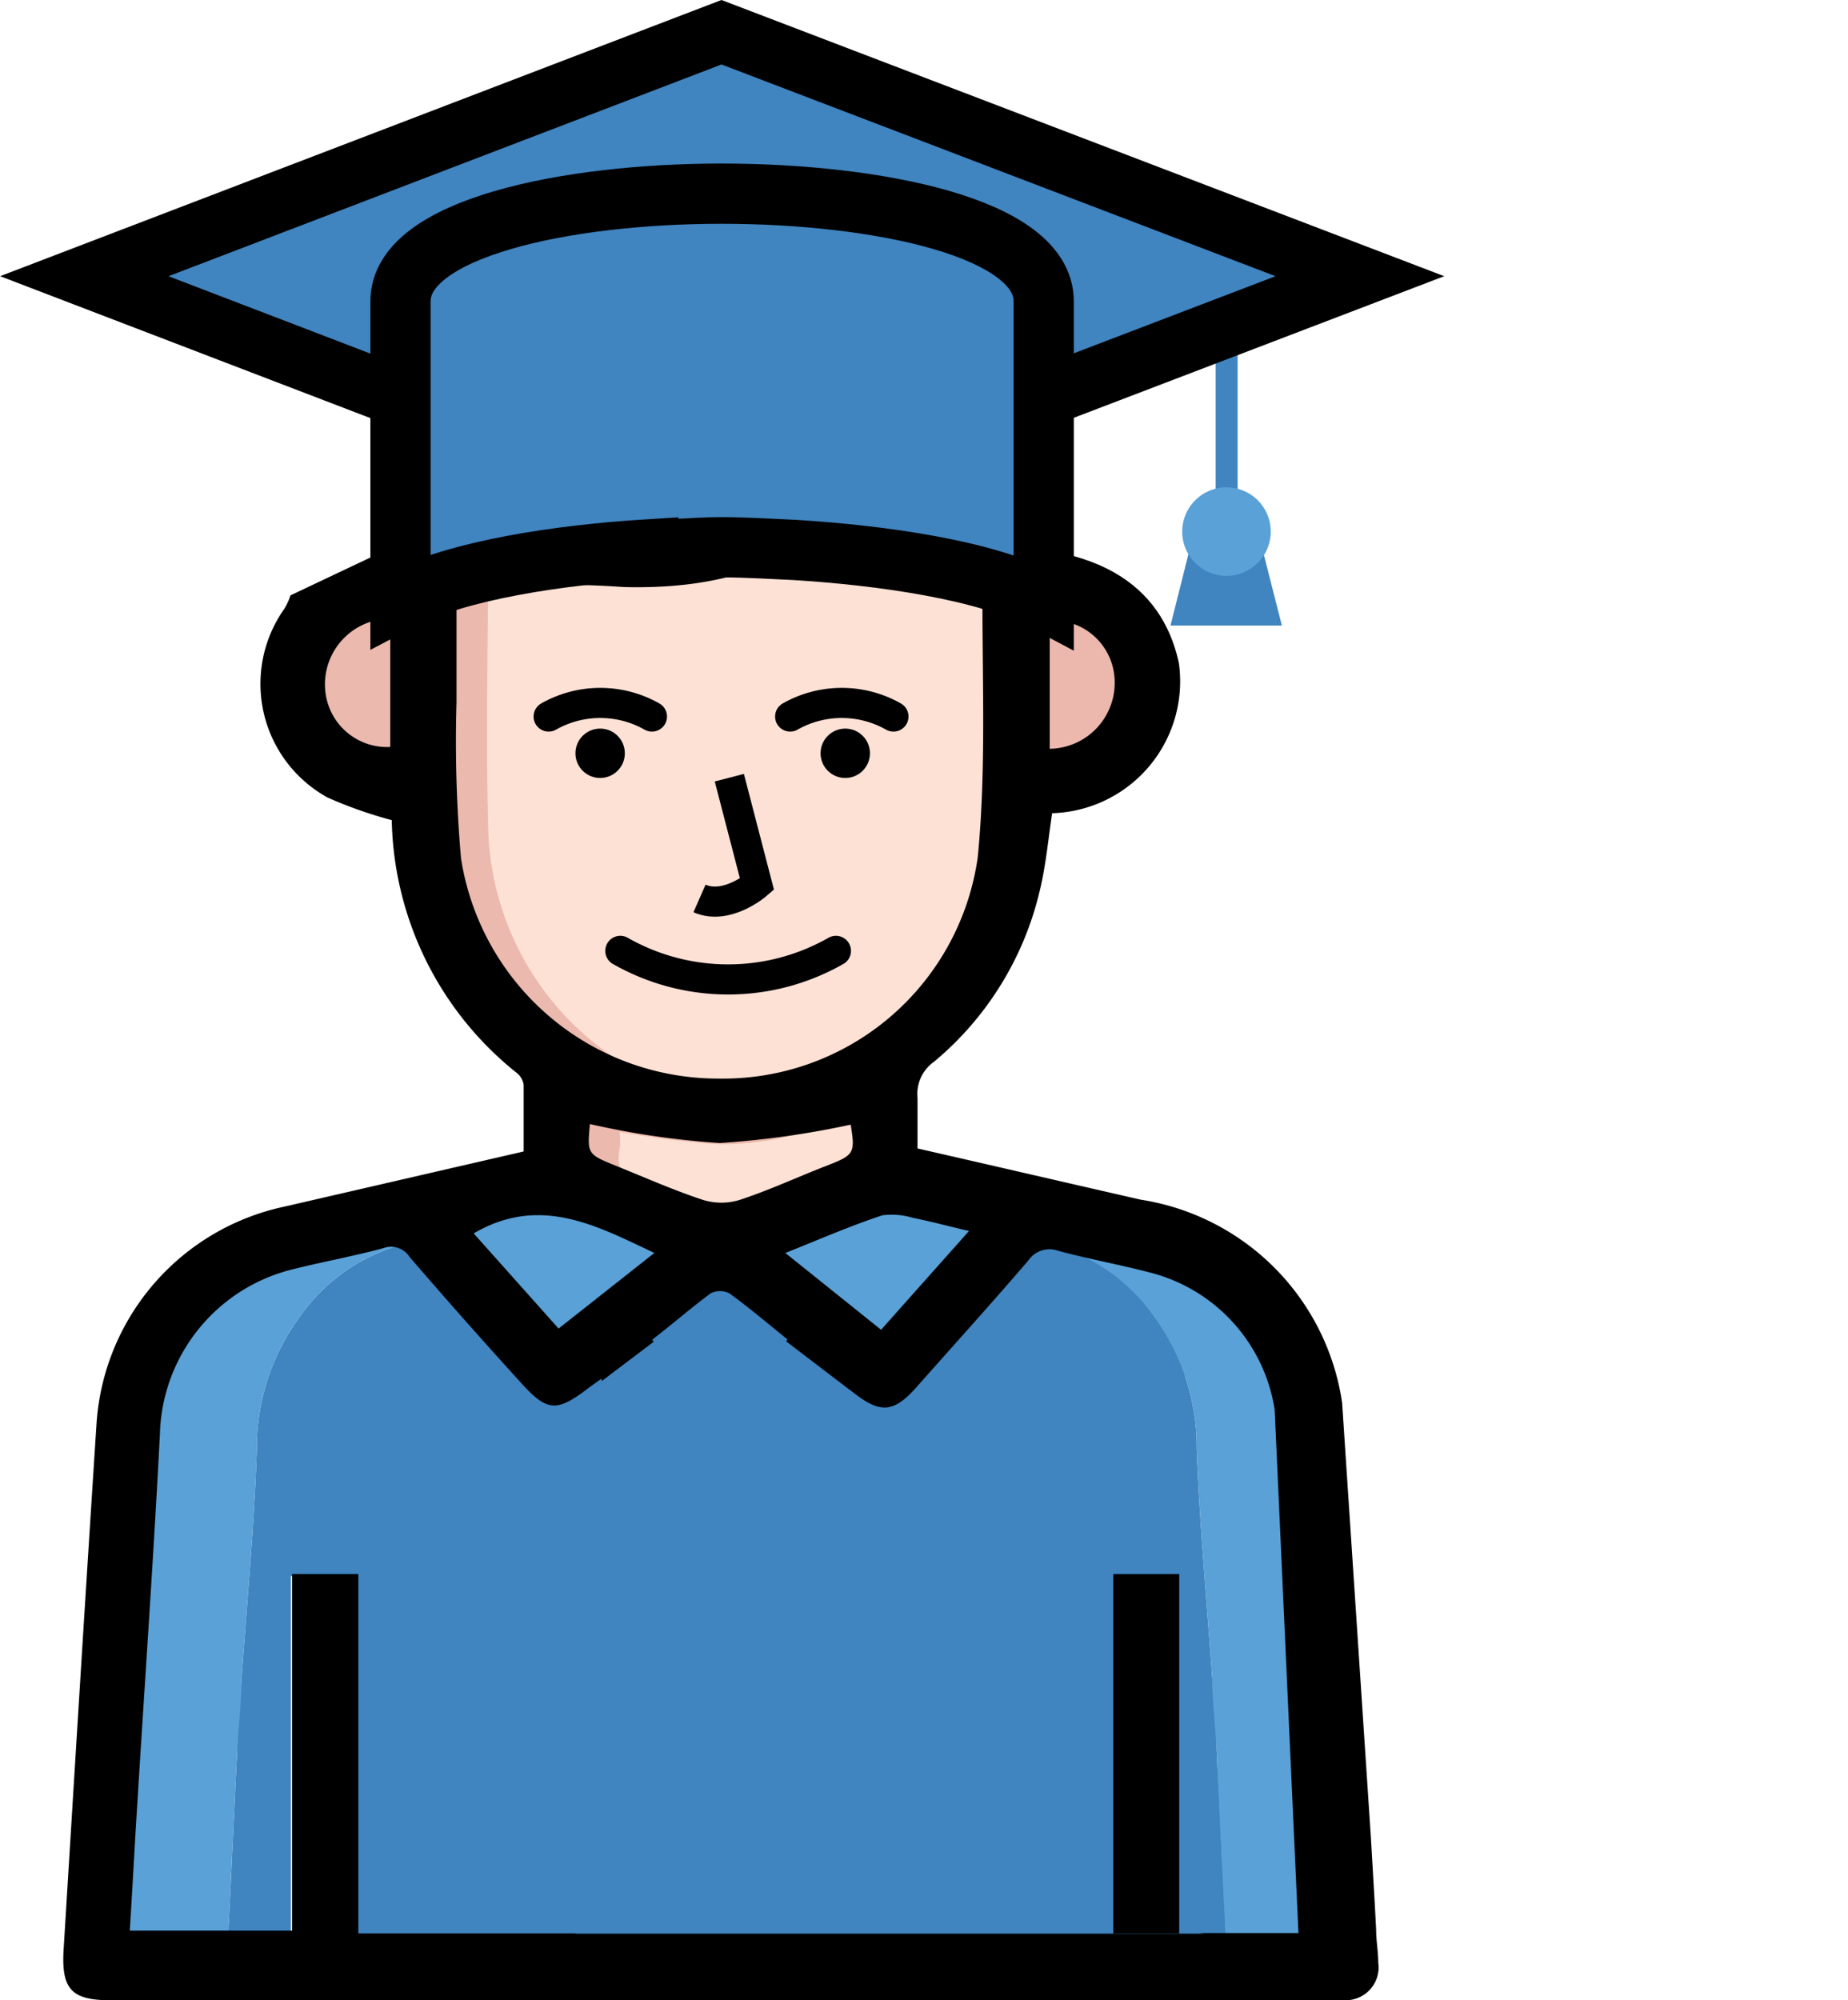 <svg xmlns="http://www.w3.org/2000/svg" xmlns:xlink="http://www.w3.org/1999/xlink" viewBox="0 0 61.37 66.41"><defs><style>.cls-1,.cls-10,.cls-11{fill:none;}.cls-2{fill:#fde1d5;}.cls-12,.cls-14,.cls-3{fill:#4084c0;}.cls-13,.cls-4{fill:#59a1d7;}.cls-5{fill:#ecb9ae;}.cls-6{fill:#ecb8ae;}.cls-7{fill:#e7b644;}.cls-8{fill:#b5b4b4;}.cls-9{clip-path:url(#clip-path);}.cls-10,.cls-11,.cls-14{stroke:#000;stroke-miterlimit:10;}.cls-10{stroke-linecap:round;}.cls-12,.cls-13,.cls-14{fill-rule:evenodd;}.cls-14{stroke-width:2px;}</style><clipPath id="clip-path" transform="translate(-5.34)"><path class="cls-1" d="M43.4,28.78s4.14-8.84-2.73-10.4L38.33,14,35,11.84l-13,.38-4,6.12L15,19.76l-4.24,3.8L18,34.72l2.5,1.78v.82h-16L0,61l8.14,9.75L21.86,70l32.28-.41-.27-5.39-29.42,0,.44-16.85V46.18l4.38-3.31,6.1,4.66-.9,15.73,24,2.07Z"/></clipPath></defs><g id="Layer_2" data-name="Layer 2"><g id="Layer_1-2" data-name="Layer 1"><path class="cls-2" d="M39,26a10.81,10.81,0,0,1-.71,4.87,9.74,9.74,0,0,1-3.66,4.43l-.53.31a8,8,0,0,1-4,1.19,7.68,7.68,0,0,1-3.87-1.33,9.45,9.45,0,0,1-4.71-8.1c-.1-3,0-6,0-9l.82,0c1.75,0,3.5.05,5.25,0a7.15,7.15,0,0,0,4.45-1.65c.57-.47,1.13-1,1.74-1.49,1.31.79,2.77,1.72,4.28,2.54a1.48,1.48,0,0,1,1,1.7Z" transform="translate(-5.34)"/><path class="cls-3" d="M38,65.33H17.17v-13H15v13H12.8c0-.52.11-1,.14-1.55.1-1.9.18-3.8.28-5.7,0-.77.09-1.54.14-2.31.18-2.55.42-5.1.51-7.65a7.32,7.32,0,0,1,1.41-4.38,6.11,6.11,0,0,1,4.36-2.6,9.69,9.69,0,0,1,.73.7c1,1.11,2,2.23,3,3.35.3.34.53.4.9.07s5.5-4.12,5.93-4.4C31,42,35.1,45,36,46.16c-.23,1.89-1.06,4.72-1.3,6.61s-.19,5.76-.44,7.74S38.28,63.37,38,65.33Z" transform="translate(-5.34)"/><path class="cls-3" d="M41.24,65.33H32.47c-.33-2.68-.64-5.36-1-8-.39-3.15-.8-6.3-1.2-9.45l2.6-3.42a13.39,13.39,0,0,1,1.33.89.49.49,0,0,0,.8-.07c.47-.52.95-1,1.41-1.56l3-3.48c1.58.36,3.19.64,4.74,1.11A6.75,6.75,0,0,1,48.88,48l-3.26-.13V45.68H39.08V61h2.14Z" transform="translate(-5.34)"/><path class="cls-4" d="M19.64,41.14a6.11,6.11,0,0,0-4.36,2.6,7.32,7.32,0,0,0-1.41,4.38c-.09,2.55-.33,5.1-.51,7.65,0,.77-.1,1.54-.14,2.31-.1,1.9-.18,3.8-.28,5.7,0,.52-.09,1-.14,1.55H8.45c.05-1.1.08-2.14.14-3.17s.18-1.89.24-2.84c.15-2.62.27-5.25.44-7.87a42.36,42.36,0,0,1,.41-4.8,6.54,6.54,0,0,1,5.12-5.48c1.37-.38,2.78-.65,4.17-1Z" transform="translate(-5.34)"/><path class="cls-5" d="M21.55,18.34c0,3-.08,6,0,9a9.45,9.45,0,0,0,4.71,8.1,7.68,7.68,0,0,0,3.87,1.33,8,8,0,0,0,4-1.19l.53-.31,0,1.21a2.07,2.07,0,0,0-.44.15A9.2,9.2,0,0,1,29.08,38a29.47,29.47,0,0,1-3.13-.4,2.58,2.58,0,0,1,0,.54c-.16.79.23,1.12.92,1.37,1.13.41,2.22.91,3.32,1.37l-.82.42s0,.06,0,.09l-.13,0a2.33,2.33,0,0,0-.34-.2l-5.13-2.07c0-1.09,0-2.18,0-3.27a1.17,1.17,0,0,0-.36-.81,9.89,9.89,0,0,1-4-8.4c0-.18,0-.36,0-.63H18.5a3.19,3.19,0,0,1-3.19-1.91A3,3,0,0,1,16,20.37a.62.62,0,0,0,.11-.17,4.5,4.5,0,0,1,3.23-.79l.07-1.07Z" transform="translate(-5.34)"/><path class="cls-4" d="M45.62,58.78a9.82,9.82,0,0,1,4.07.79c.1,1.69.18,3.38.29,5.07,0,.5-.08.73-.66.71-2,0-4,0-5.92,0,0-1.45,0-2.9,0-4.34h2.2Z" transform="translate(-5.34)"/><path class="cls-4" d="M23.73,39.08l5.13,2.07a2.33,2.33,0,0,1,.34.2l-3.6,2.82c-.06,0-.06.16-.09.25a10.08,10.08,0,0,0-1.28.84c-.37.33-.6.27-.9-.07-1-1.12-2-2.24-3-3.35a9.69,9.69,0,0,0-.73-.7L19,40.21Z" transform="translate(-5.34)"/><path class="cls-4" d="M29.34,41.28l.82-.42,4.51-1.78,4.77,1.12-3,3.48c-.46.53-.94,1-1.41,1.56a.49.49,0,0,1-.8.07,13.39,13.39,0,0,0-1.33-.89,3.48,3.48,0,0,0-.45-.55c-1-.82-2-1.62-3-2.43Z" transform="translate(-5.34)"/><path class="cls-6" d="M39.05,19.4a4.52,4.52,0,0,1,3.25.8A3.3,3.3,0,0,1,40.06,26H39Z" transform="translate(-5.34)"/><path class="cls-2" d="M34.67,39.08l-4.51,1.78c-1.1-.46-2.19-1-3.32-1.37-.69-.25-1.08-.58-.92-1.37a2.58,2.58,0,0,0,0-.54,29.47,29.47,0,0,0,3.13.4,9.2,9.2,0,0,0,5.12-1.35,2.07,2.07,0,0,1,.44-.15Z" transform="translate(-5.34)"/><path class="cls-7" d="M52.84,30l-.2.2Z" transform="translate(-5.34)"/><path class="cls-7" d="M66.51,44.08l.2-.2Z" transform="translate(-5.34)"/><path class="cls-8" d="M29.47,41.44l-.14-.07s0-.06,0-.09Z" transform="translate(-5.34)"/><path class="cls-3" d="M41.79,65.6c.76,0,1.45-1.21,2.16-1.21v.94h2.21c0-.52-.11-1-.14-1.55-.1-1.9-.19-3.8-.28-5.7,0-.77-.09-1.54-.14-2.31-.18-2.55-.42-5.1-.52-7.65a7.31,7.31,0,0,0-1.4-4.38,6.11,6.11,0,0,0-4.37-2.6c-.24.23-.5.45-.73.7q-1.48,1.66-3,3.35c-.29.34-.52.4-.9.07a10.08,10.08,0,0,0-1.28-.84l-2.6,3.42q.35,2.83.7,5.67c.25,2,.53,4,.77,5.94s.47,3.92.71,5.88h8.77" transform="translate(-5.34)"/><path class="cls-4" d="M39.31,41.14a6.11,6.11,0,0,1,4.37,2.6,7.31,7.31,0,0,1,1.4,4.38c.1,2.55.34,5.1.52,7.65,0,.77.1,1.54.14,2.31.09,1.9.18,3.8.28,5.7,0,.52.09,1,.14,1.55h4.35c0-1.1-.08-2.14-.15-3.17s-.18-1.89-.23-2.84c-.16-2.62-.28-5.25-.44-7.87a44.8,44.8,0,0,0-.41-4.8,6.54,6.54,0,0,0-5.12-5.48c-1.38-.38-2.78-.65-4.17-1Z" transform="translate(-5.34)"/><g class="cls-9"><path d="M50.87,61.07c.06,1.06.12,2,.17,3,0,.36.07.72.07,1.09A1.09,1.09,0,0,1,50,66.41c-.14,0-.28,0-.41,0H9c-1.27,0-1.62-.36-1.55-1.64.36-5.85.72-11.72,1.1-17.57a7.9,7.9,0,0,1,6.24-7.14l7.94-1.83c0-.76,0-1.49,0-2.21a.62.62,0,0,0-.22-.39,11,11,0,0,1-4.16-8.4,14.41,14.41,0,0,1-2.13-.75,4.31,4.31,0,0,1-1.45-6.25,2,2,0,0,0,.31-1c0-2.46,0-4.92,0-7.38A8.75,8.75,0,0,1,23.9,3h9.56a5.51,5.51,0,0,1,5.47,4,1,1,0,0,0,.55.54,5.49,5.49,0,0,1,4,5.42c0,2.09,0,4.19,0,6.28a1.27,1.27,0,0,0,.18.76,4.38,4.38,0,0,1-3.38,7c-.13.87-.21,1.76-.42,2.61a10.52,10.52,0,0,1-3.5,5.64,1.31,1.31,0,0,0-.55,1.21c0,.54,0,1.09,0,1.67,2.5.57,5,1.15,7.41,1.7a8,8,0,0,1,6.69,6.74m-24.59-.8-.38.27c-1.14.88-1.43.85-2.38-.22q-1.82-2-3.62-4.09a.73.73,0,0,0-.87-.29c-1,.27-2,.45-3,.7a5.79,5.79,0,0,0-4.42,5.48c-.21,4.09-.5,8.18-.75,12.27-.09,1.39-.16,2.79-.25,4.21h5.39V52.26h2.2V64.19H25m-4.5-44.77c0,1.36,0,2.63,0,3.9a44.69,44.69,0,0,0,.15,5.18,8.64,8.64,0,0,0,8.57,7.31,8.54,8.54,0,0,0,8.59-7.35c.3-3.06.13-6.17.16-9.26a.5.5,0,0,0-.22-.37c-1.27-.79-2.56-1.55-3.87-2.34-2.11,2.4-4.81,3.08-7.84,3C24.25,19.36,22.43,19.42,20.52,19.42Zm20.7-1s.06-.08.06-.12c0-1.75,0-3.5,0-5.26a3.28,3.28,0,0,0-3.2-3.46,1.11,1.11,0,0,1-1.17-1.15,3.27,3.27,0,0,0-3.51-3.22H24.06A6.55,6.55,0,0,0,17.25,12c0,1.95,0,3.91,0,5.87,0,.19,0,.38,0,.59l1-.16c.36-.92.57-1.06,1.57-1.06h7.51a6.25,6.25,0,0,0,5.23-2.6c.59-.78,1-.87,1.85-.38,1.66,1,3.32,2,5,3,.21.12.5.27.56.47C40.16,18.41,40.69,18.4,41.22,18.43Zm6.47,28.38a5.58,5.58,0,0,0-4.18-4.56c-1-.26-2-.44-3-.71a.85.85,0,0,0-1,.32c-1.22,1.42-2.47,2.8-3.71,4.2-.75.85-1.2.89-2.08.2l-.54-.4c-.46.61-.85,1.17-1.28,1.7a1.46,1.46,0,0,0-.36,1.24c.51,3.86,1,7.72,1.46,11.58l.48,3.81h15M29.14,49,27.23,64.17H31.3m2.29-26.83a29.56,29.56,0,0,1-4.35.61,27.66,27.66,0,0,1-4.31-.63c-.09,1-.09,1,.9,1.4s1.89.8,2.86,1.12a2.08,2.08,0,0,0,1.21,0c1-.33,1.9-.75,2.85-1.12S33.75,38.31,33.59,37.34ZM31.42,41.6l3.18,2.55,2.92-3.28c-.69-.16-1.28-.32-1.88-.44a2.38,2.38,0,0,0-1-.08C33.55,40.71,32.53,41.16,31.42,41.6Zm-4.35,0c-1.94-.92-3.81-1.93-6-.65l2.82,3.16ZM27,44.48a15.55,15.55,0,0,0,1.57,2,1.34,1.34,0,0,0,1.3.06,15.28,15.28,0,0,0,1.62-2.07c-.68-.55-1.29-1.07-1.93-1.53a.68.68,0,0,0-.62,0C28.32,43.4,27.72,43.92,27,44.48Zm-8.7-23.94a2.18,2.18,0,0,0-2.16,2.37,2.06,2.06,0,0,0,2.16,1.89Zm21.9,4.32a2.19,2.19,0,0,0,2.15-2.38,2.05,2.05,0,0,0-2.15-1.88Z" transform="translate(-5.34)"/></g><path class="cls-10" d="M23.56,23.79a3.48,3.48,0,0,1,3.43,0" transform="translate(-5.34)"/><path class="cls-10" d="M31.58,23.79a3.48,3.48,0,0,1,3.43,0" transform="translate(-5.34)"/><path class="cls-10" d="M33.1,31.57a7.23,7.23,0,0,1-7.16,0" transform="translate(-5.34)"/><circle cx="19.93" cy="25.01" r="0.82"/><circle cx="28.07" cy="25.01" r="0.82"/><path class="cls-11" d="M29.56,25.82l.92,3.54s-1,.87-1.91.47" transform="translate(-5.34)"/><rect x="36.97" y="52.26" width="2.19" height="11.93"/><polygon class="cls-12" points="42.57 20.77 38.87 20.77 39.66 17.63 41.77 17.63 42.57 20.77"/><rect class="cls-3" x="40.37" y="9.41" width="0.73" height="9.26"/><path class="cls-13" d="M47.54,17.63a1.47,1.47,0,1,0-1.47,1.49,1.47,1.47,0,0,0,1.47-1.49Z" transform="translate(-5.34)"/><path class="cls-14" d="M8.14,9.17,29.3,1.07l21.2,8.1L39.72,13.29V10.05c0-2.38-5.41-3.48-10.42-3.48s-10.41,1.1-10.41,3.48v3.24Z" transform="translate(-5.34)"/><path class="cls-14" d="M26.86,18.26c.77,0,1.59-.09,2.44-.09s1.72.06,2.45.09c2.9.18,6.35.67,8.25,1.68V10c0-2.44-5.53-3.57-10.7-3.57S18.64,7.58,18.64,10v9.92c1.9-1,5.32-1.5,8.22-1.68Z" transform="translate(-5.34)"/></g></g></svg>